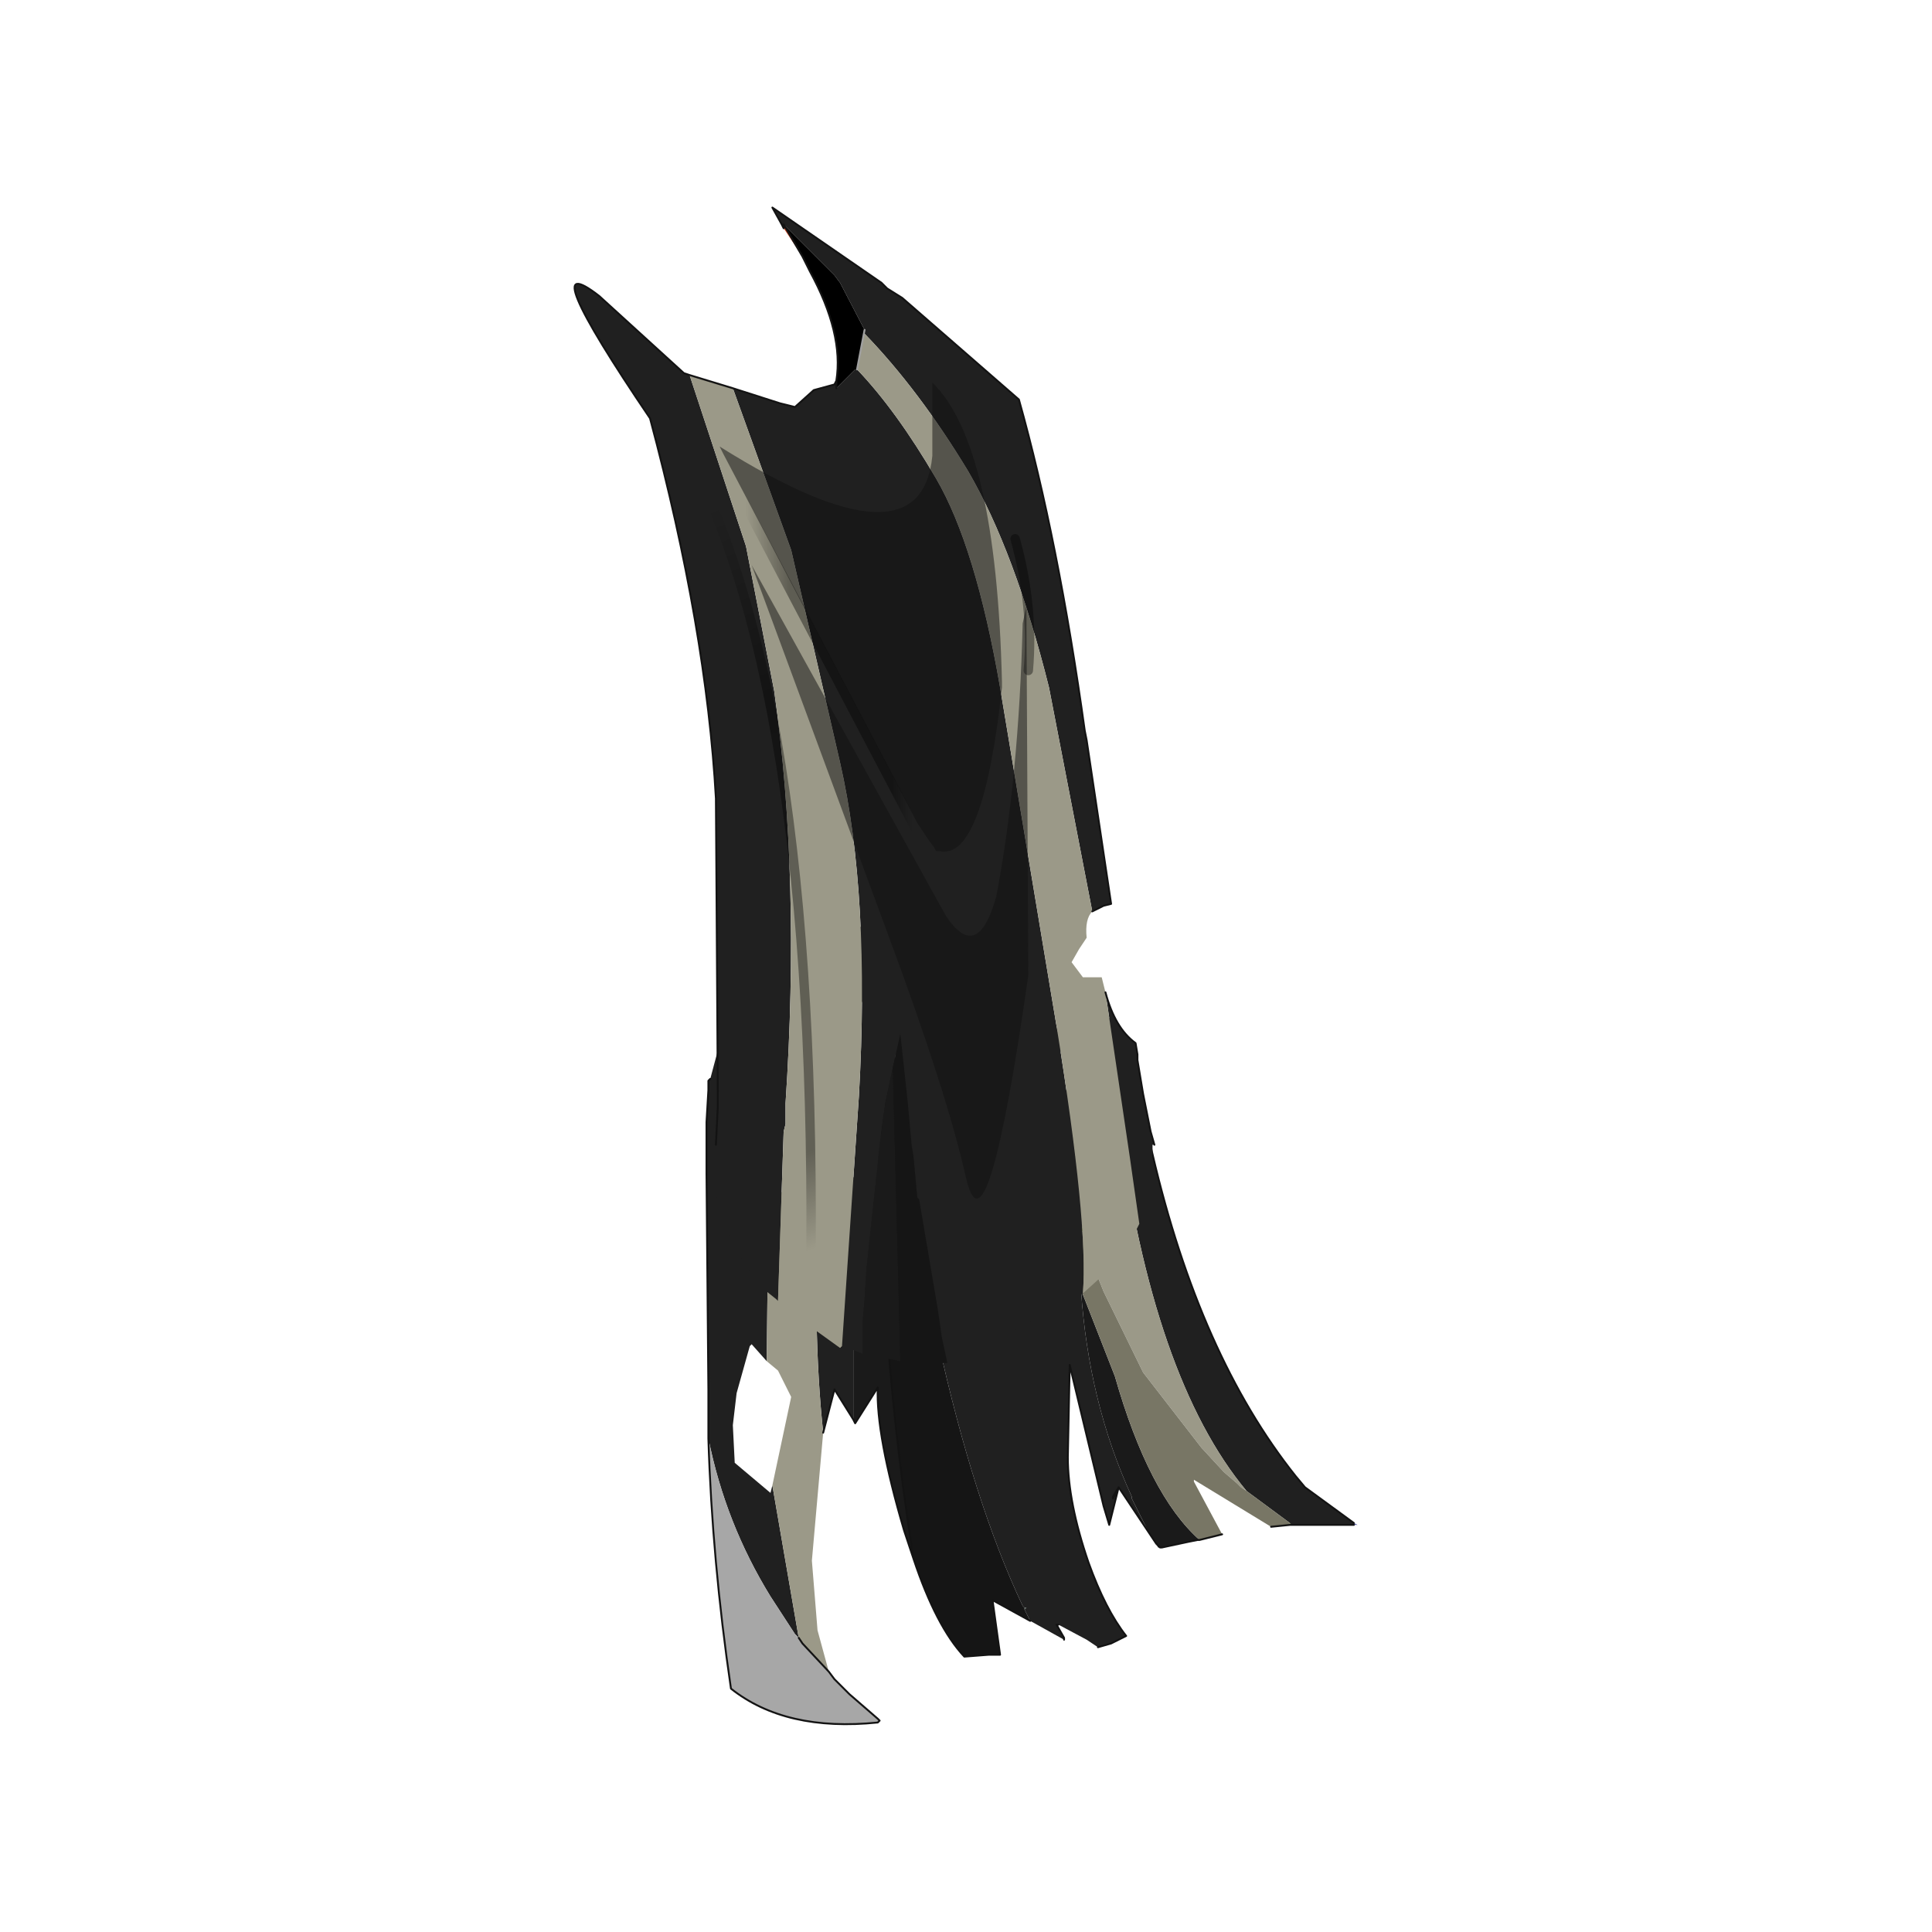 <?xml version="1.0" encoding="UTF-8" standalone="no"?>
<svg xmlns:xlink="http://www.w3.org/1999/xlink" height="440.0px" width="440.0px" xmlns="http://www.w3.org/2000/svg">
  <g transform="matrix(10.0, 0.0, 0.0, 10.0, 0.0, 0.0)">
    <use height="44.0" transform="matrix(0.909, 0.0, 0.0, 0.909, 2.0, 2.0)" width="44.0" xlink:href="#sprite0"/>
  </g>
  <defs>
    <g id="sprite0" transform="matrix(1.0, 0.0, 0.0, 1.0, 0.0, 0.0)">
      <use height="44.0" transform="matrix(1.0, 0.0, 0.0, 1.0, 0.0, 0.0)" width="44.0" xlink:href="#shape0"/>
      <use height="40.3" transform="matrix(0.943, 0.0, 0.0, 0.943, 12.2, 3.0)" width="20.8" xlink:href="#sprite1"/>
    </g>
    <g id="shape0" transform="matrix(1.0, 0.0, 0.0, 1.0, 0.0, 0.0)">
      <path d="M44.0 44.0 L0.0 44.0 0.0 0.0 44.0 0.0 44.0 44.0" fill="#43adca" fill-opacity="0.0" fill-rule="evenodd" stroke="none"/>
    </g>
    <g id="sprite1" transform="matrix(1.0, 0.0, 0.0, 1.0, 0.0, 0.0)">
      <use height="21.4" transform="matrix(1.0, 0.0, 0.0, 1.0, 3.5, 18.9)" width="17.3" xlink:href="#sprite2"/>
      <use height="31.0" transform="matrix(1.0, 0.0, 0.0, 1.0, 0.0, 0.0)" width="15.4" xlink:href="#sprite3"/>
    </g>
    <g id="sprite2" transform="matrix(1.0, 0.0, 0.0, 1.0, 5.85, 1.75)">
      <use height="21.4" transform="matrix(1.0, 0.0, 0.0, 1.0, -5.85, -1.75)" width="17.3" xlink:href="#shape1"/>
    </g>
    <g id="shape1" transform="matrix(1.0, 0.0, 0.0, 1.0, 5.85, 1.75)">
      <path d="M11.35 14.3 L11.45 14.35 11.35 14.35 11.35 14.3" fill="#555ba0" fill-rule="evenodd" stroke="none"/>
      <path d="M2.6 16.55 L2.65 16.55 2.6 16.6 2.6 16.55" fill="#596a61" fill-rule="evenodd" stroke="none"/>
      <path d="M6.95 14.8 L6.25 14.95 6.2 14.95 6.95 14.8" fill="#856e35" fill-rule="evenodd" stroke="none"/>
      <path d="M4.1 6.55 L4.1 6.5 4.1 6.3 4.15 6.5 4.15 6.55 4.1 6.55 M9.7 14.35 L9.65 14.35 9.65 14.3 9.7 14.35" fill="#4a5f18" fill-rule="evenodd" stroke="none"/>
      <path d="M3.55 0.8 L3.55 0.75 3.25 -0.55 3.25 -0.7 3.4 -0.6 3.55 0.8" fill="#a64014" fill-rule="evenodd" stroke="none"/>
      <path d="M-1.3 2.3 L-1.7 0.5 -2.25 -0.85 -2.45 -1.25 -1.8 -1.5 -1.75 -1.55 -1.65 -1.55 -1.1 -1.65 -0.75 -1.7 -0.1 -1.75 0.05 -1.75 0.7 -1.7 0.8 -1.7 0.85 -1.7 1.1 -1.6 1.1 -1.55 1.05 -1.5 1.15 -0.75 1.15 -0.55 1.3 0.95 1.5 2.55 1.55 2.8 1.6 2.8 1.6 2.55 1.4 0.95 1.2 -0.55 1.2 -0.75 1.1 -1.5 1.1 -1.55 1.15 -1.6 1.3 -1.6 1.8 -1.45 1.95 -1.4 2.45 -1.2 2.7 -1.05 3.0 -0.85 3.05 -0.55 3.4 0.85 3.2 0.95 3.4 0.95 3.6 1.65 3.4 2.3 3.3 2.55 3.25 2.7 3.2 2.8 3.75 2.8 3.85 3.65 4.25 6.9 4.15 6.55 4.15 6.5 4.1 6.3 4.1 6.5 4.1 6.55 4.1 7.1 4.1 7.4 4.1 7.75 4.1 8.1 Q4.3 11.1 5.45 13.6 L5.45 13.65 5.9 14.55 5.1 13.35 4.85 14.35 4.7 13.85 3.8 10.1 3.75 12.55 Q3.75 13.75 4.3 15.35 4.75 16.6 5.3 17.3 L4.9 17.5 4.55 17.6 4.25 17.4 3.5 17.0 3.45 17.0 3.65 17.35 3.65 17.4 2.75 16.9 2.6 16.6 2.65 16.55 2.6 16.55 2.55 16.5 Q1.25 13.75 0.3 9.45 L0.15 8.75 0.05 8.05 -0.45 5.1 -0.6 3.95 -0.65 3.65 -0.75 2.8 -0.75 2.55 -0.95 0.95 -0.95 0.9 -0.95 0.7 -1.0 0.9 -1.0 0.95 -1.05 1.1 -1.3 2.3 M5.1 13.35 L4.95 13.6 4.95 13.65 5.1 13.35 4.95 13.65 4.95 13.6 5.1 13.35 M4.65 0.6 L4.7 0.65 4.9 0.95 5.5 2.3 5.55 2.55 5.6 2.8 5.7 3.3 5.7 3.35 5.8 3.65 6.0 4.5 Q7.25 9.85 9.8 13.05 L10.05 13.35 11.35 14.3 11.35 14.35 9.7 14.35 9.65 14.3 8.5 13.45 Q6.0 10.45 5.1 3.65 L4.65 0.6 M-1.95 11.55 L-2.45 10.75 -2.75 11.9 Q-3.05 9.05 -2.85 5.55 L-2.45 5.25 -2.3 5.25 Q-1.9 5.25 -1.6 4.65 L-1.9 7.75 -1.95 8.35 -1.95 9.2 -1.95 11.55 M-5.8 12.05 L-5.8 10.75 -5.85 5.0 -5.85 4.0 -5.85 3.85 -5.85 3.65 -5.8 2.8 -5.8 2.65 -5.8 2.55 -5.75 2.5 -5.55 1.75 -5.3 1.25 -5.2 1.1 -5.2 1.55 Q-5.2 4.55 -4.2 5.4 L-4.25 10.0 -4.65 9.55 -4.7 9.6 -5.05 10.85 -5.15 11.7 -5.1 12.7 -4.15 13.5 -4.1 13.3 -3.4 17.35 -3.5 17.25 -4.15 16.25 Q-5.35 14.3 -5.8 12.05" fill="#202020" fill-rule="evenodd" stroke="none"/>
      <path d="M-1.3 2.3 L-1.05 1.1 Q-1.55 7.65 -0.35 15.25 L-0.6 14.5 Q-1.35 11.95 -1.3 10.7 L-1.9 11.65 -1.95 11.55 -1.95 9.2 -1.95 8.35 -1.9 7.75 -1.6 4.65 -1.5 4.35 -1.25 3.1 -1.3 2.3 M5.9 14.55 L5.45 13.65 5.45 13.6 Q4.3 11.1 4.1 8.1 L5.0 10.4 Q5.9 13.55 7.25 14.75 L7.2 14.75 6.95 14.8 6.2 14.95 6.15 14.95 6.1 14.85 5.95 14.65 5.9 14.55 6.1 14.85 6.2 14.95 6.1 14.85 5.9 14.55" fill="#1a1a1a" fill-rule="evenodd" stroke="none"/>
      <path d="M-1.05 1.1 L-1.0 0.95 -0.95 0.95 -0.75 2.55 -0.75 2.8 -0.65 3.65 -0.6 3.95 -0.45 5.1 0.05 8.05 0.15 8.75 0.3 9.45 Q1.25 13.75 2.55 16.5 L2.6 16.55 2.6 16.6 2.75 16.9 1.75 16.35 1.95 17.8 1.65 17.8 1.0 17.85 Q0.25 17.05 -0.35 15.25 -1.55 7.65 -1.05 1.1" fill="#151515" fill-rule="evenodd" stroke="none"/>
      <path d="M4.25 6.9 L3.85 3.65 3.75 2.8 3.9 2.8 3.85 2.55 3.65 1.4 3.65 1.25 3.6 0.95 3.55 0.85 3.55 0.8 3.4 -0.6 3.45 -0.55 3.95 -0.15 3.95 -0.05 4.05 -0.1 4.3 0.15 4.65 0.6 5.1 3.65 Q6.0 10.45 8.5 13.45 L8.35 13.35 8.3 13.3 8.25 13.25 7.9 12.95 7.3 12.3 5.75 10.3 4.7 8.15 4.4 7.4 4.35 7.2 4.25 6.9 M-2.75 11.9 L-3.05 15.3 -2.9 17.15 -2.6 18.25 -3.3 17.5 -3.4 17.35 -4.1 13.3 -3.6 10.95 -3.95 10.25 -4.25 10.0 -4.2 5.4 -3.4 5.65 -2.85 5.55 Q-3.05 9.05 -2.75 11.9" fill="#9b9988" fill-rule="evenodd" stroke="none"/>
      <path d="M4.1 8.1 L4.1 7.75 4.1 7.4 4.1 7.1 4.1 6.55 4.15 6.55 4.25 6.9 4.35 7.2 4.4 7.4 4.7 8.15 5.75 10.3 7.3 12.3 7.9 12.95 8.25 13.25 8.3 13.3 8.35 13.35 8.5 13.45 9.65 14.3 9.65 14.35 9.15 14.4 7.1 13.15 7.1 13.2 7.85 14.6 7.25 14.75 Q5.9 13.55 5.0 10.4 L4.1 8.1" fill="#787665" fill-rule="evenodd" stroke="none"/>
      <path d="M-2.6 18.25 L-2.45 18.45 -2.05 18.85 -1.3 19.5 -1.25 19.55 -1.3 19.6 Q-3.75 19.85 -5.2 18.7 -5.7 15.3 -5.8 12.05 -5.35 14.3 -4.15 16.25 L-3.5 17.25 -3.4 17.35 -3.3 17.5 -2.6 18.25" fill="#a7a7a7" fill-rule="evenodd" stroke="none"/>
      <path d="M3.65 17.4 L3.65 17.35 3.45 17.0 3.5 17.0 M4.55 17.6 L4.9 17.5 5.3 17.3 Q4.75 16.6 4.3 15.35 3.75 13.75 3.75 12.55 L3.8 10.1 4.7 13.85 4.85 14.35 5.1 13.35 4.95 13.65 4.95 13.6 5.1 13.35 5.9 14.55 6.1 14.85 6.2 14.95 M3.75 2.8 L3.55 0.85 3.55 0.8 M5.7 3.3 L5.7 3.35 5.8 3.65 6.0 4.5 Q7.25 9.85 9.8 13.05 L10.05 13.35 11.35 14.3 M11.35 14.35 L9.7 14.35 9.65 14.35 9.15 14.4 M7.85 14.6 L7.25 14.75 7.2 14.75 6.95 14.8 6.25 14.95 6.2 14.95 M2.75 16.9 L1.75 16.35 1.95 17.8 1.65 17.8 1.0 17.85 Q0.25 17.05 -0.35 15.25 L-0.6 14.5 Q-1.35 11.95 -1.3 10.7 L-1.9 11.65 -1.95 11.55 -2.45 10.75 -2.75 11.9 M-2.6 18.25 L-2.45 18.45 -2.05 18.85 -1.3 19.5 -1.25 19.55 -1.3 19.6 Q-3.75 19.85 -5.2 18.7 -5.7 15.3 -5.8 12.05 L-5.8 10.75 -5.85 5.0 -5.85 4.0 -5.85 3.85 -5.85 3.65 -5.8 2.8 -5.8 2.65 -5.8 2.55 -5.75 2.5 M3.4 -0.6 L3.55 0.8 M-3.4 17.35 L-3.3 17.5 -2.6 18.25 M-0.35 15.25 Q-1.55 7.65 -1.05 1.1" fill="none" stroke="#131313" stroke-linecap="round" stroke-linejoin="round" stroke-width="0.05"/>
    </g>
    <g id="sprite3" transform="matrix(1.0, 0.0, 0.0, 1.0, 3.05, 2.05)">
      <use height="31.0" transform="matrix(1.0, 0.0, 0.0, 1.0, -3.05, -2.05)" width="15.4" xlink:href="#shape2"/>
    </g>
    <g id="shape2" transform="matrix(1.0, 0.0, 0.0, 1.0, 3.05, 2.05)">
      <path d="M2.5 -1.5 L2.45 -1.6 2.5 -1.6 3.0 -0.75 2.5 -1.5" fill="#c84524" fill-rule="evenodd" stroke="none"/>
      <path d="M12.35 22.85 L12.3 22.85 12.35 22.85" fill="#d9d2c4" fill-rule="evenodd" stroke="none"/>
      <path d="M2.5 -1.6 L2.45 -1.6 2.2 -2.05 5.1 -0.05 5.25 0.1 5.65 0.35 8.75 3.05 Q9.8 6.8 10.5 11.85 L10.55 12.1 11.2 16.45 11.0 16.5 10.7 16.65 9.55 10.7 Q8.65 7.1 7.4 4.95 6.1 2.8 4.65 1.3 L4.65 1.2 4.0 -0.05 3.85 -0.25 2.5 -1.6 M11.05 18.8 Q11.3 19.75 11.85 20.15 L11.9 20.45 11.9 20.6 12.05 21.5 12.1 21.75 12.25 22.5 12.35 22.85 12.3 22.85 12.3 23.05 12.15 24.4 11.95 24.95 11.7 23.2 11.05 18.8 M10.45 26.8 L9.4 27.35 9.1 27.5 Q8.25 27.95 8.05 28.15 L7.6 28.35 6.85 28.65 6.7 27.95 6.6 27.25 6.1 24.3 6.05 24.25 5.95 23.15 5.9 22.85 5.8 21.75 5.6 19.9 5.4 20.8 5.2 21.75 5.15 22.1 5.05 22.85 5.0 23.35 4.8 25.2 4.7 26.15 4.65 26.95 4.6 27.55 4.6 28.4 4.2 28.25 4.05 28.2 4.5 21.55 Q4.8 16.2 4.0 12.7 L2.7 7.05 1.15 2.75 2.4 3.15 2.8 3.25 3.3 2.8 3.85 2.65 3.9 2.55 3.9 2.75 4.1 2.55 4.4 2.25 4.45 2.25 Q5.5 3.35 6.55 5.15 7.6 6.95 8.25 10.7 L9.75 19.7 Q10.6 24.95 10.45 26.8 M2.35 27.0 L2.3 26.95 2.05 26.75 1.65 26.25 Q0.95 25.3 0.7 24.2 L0.7 22.85 0.75 21.85 0.75 21.75 0.75 21.45 0.7 13.65 Q0.45 9.15 -1.05 3.55 -4.2 -1.1 -2.4 0.3 L-0.15 2.35 0.0 2.4 1.5 6.95 2.25 10.8 Q2.95 15.75 2.55 21.75 L2.55 22.3 2.5 22.5 2.35 27.0" fill="#202020" fill-rule="evenodd" stroke="none"/>
      <path d="M4.05 28.2 L4.05 28.25 4.0 28.25 4.05 28.2" fill="#161616" fill-rule="evenodd" stroke="none"/>
      <path d="M5.6 28.6 L4.6 28.4 4.6 27.55 4.65 26.95 4.7 26.15 4.8 25.2 5.0 23.35 5.05 22.85 5.15 22.1 5.2 21.75 5.4 20.8 5.6 28.6" fill="#1a1a1a" fill-rule="evenodd" stroke="none"/>
      <path d="M6.85 28.65 L6.45 28.65 6.3 28.65 5.6 28.6 5.4 20.8 5.6 19.9 5.8 21.75 5.9 22.85 5.95 23.15 6.05 24.25 6.1 24.3 6.6 27.25 6.7 27.95 6.85 28.65" fill="#151515" fill-rule="evenodd" stroke="none"/>
      <path d="M10.7 16.65 Q10.5 16.85 10.55 17.35 L10.35 17.65 10.15 18.0 10.45 18.4 10.95 18.4 11.05 18.8 11.7 23.2 11.95 24.95 11.9 25.05 11.85 25.15 11.45 25.9 10.45 26.8 Q10.6 24.95 9.75 19.7 L8.25 10.7 Q7.6 6.95 6.55 5.15 5.5 3.35 4.45 2.25 L4.65 1.2 4.65 1.3 Q6.1 2.8 7.4 4.95 8.65 7.1 9.55 10.7 L10.7 16.65 M4.0 28.25 L2.75 27.35 2.35 27.0 2.5 22.5 2.55 22.3 2.55 21.75 Q2.95 15.75 2.25 10.8 L1.5 6.95 0.0 2.4 1.15 2.75 2.7 7.05 4.0 12.7 Q4.8 16.2 4.5 21.55 L4.05 28.2 4.0 28.25" fill="#9b9988" fill-rule="evenodd" stroke="none"/>
      <path d="M3.0 -0.75 L2.5 -1.6 3.85 -0.25 4.0 -0.05 4.65 1.2 4.45 2.25 4.4 2.25 4.1 2.55 3.9 2.75 3.9 2.55 Q4.1 1.3 3.2 -0.35 L3.05 -0.65 3.0 -0.75" fill="#000000" fill-rule="evenodd" stroke="none"/>
      <path d="M2.45 -1.6 L2.5 -1.5 M3.0 -0.75 L2.5 -1.6 M2.45 -1.6 L2.2 -2.05 5.1 -0.05 5.25 0.1 5.65 0.35 8.75 3.05 Q9.8 6.8 10.5 11.85 L10.55 12.1 11.2 16.45 11.0 16.5 10.7 16.65 M11.05 18.8 Q11.3 19.75 11.85 20.15 L11.9 20.45 11.9 20.6 12.05 21.5 12.1 21.75 12.25 22.5 12.35 22.85 M0.7 22.85 L0.75 21.85 0.75 21.75 0.75 21.45 0.7 13.65 Q0.45 9.15 -1.05 3.55 -4.2 -1.1 -2.4 0.3 L-0.15 2.35 0.0 2.4 1.15 2.75 2.4 3.15 2.8 3.25 3.3 2.8 3.85 2.65 3.9 2.55 Q4.1 1.3 3.2 -0.35 L3.05 -0.65 3.0 -0.75 M3.9 2.75 L3.9 2.55" fill="none" stroke="#131313" stroke-linecap="round" stroke-linejoin="round" stroke-width="0.05"/>
      <path d="M4.45 2.25 L4.65 1.2" fill="none" stroke="#a0a0a0" stroke-linecap="round" stroke-linejoin="round" stroke-width="0.05"/>
      <path d="M-0.15 4.3 Q3.55 11.0 3.2 27.7 L3.2 28.15 3.15 28.4" fill="none" stroke="url(#gradient0)" stroke-linecap="round" stroke-linejoin="round" stroke-width="0.25"/>
      <path d="M3.15 28.4 L3.15 28.85" fill="none" stroke="url(#gradient1)" stroke-linecap="round" stroke-linejoin="round" stroke-width="0.25"/>
      <path d="M8.65 6.75 Q9.15 8.55 9.0 10.25" fill="none" stroke="url(#gradient2)" stroke-linecap="round" stroke-linejoin="round" stroke-width="0.25"/>
      <path d="M1.3 5.5 L6.45 15.3 6.9 15.95" fill="none" stroke="url(#gradient3)" stroke-linecap="round" stroke-linejoin="round" stroke-width="0.25"/>
      <path d="M8.85 9.0 L8.95 8.55 9.0 18.35 Q7.9 26.05 7.35 23.75 6.85 21.5 5.25 17.2 L1.65 7.45 6.8 16.75 Q7.65 18.05 8.15 16.25 8.75 13.1 8.85 9.0 M0.8 4.3 Q6.15 7.65 6.45 4.55 L6.45 2.6 Q8.15 4.25 8.3 10.55 L8.3 10.7 Q7.8 15.3 6.65 15.05 L6.55 15.05 6.5 14.95 6.35 14.75 6.05 14.3 0.9 4.5 0.8 4.3" fill="#111111" fill-opacity="0.502" fill-rule="evenodd" stroke="none"/>
    </g>
    <linearGradient gradientTransform="matrix(0.005, 0.012, -0.014, 0.006, 1.55, 17.05)" gradientUnits="userSpaceOnUse" id="gradient0" spreadMethod="pad" x1="-819.2" x2="819.2">
      <stop offset="0.0" stop-color="#000000" stop-opacity="0.0"/>
      <stop offset="0.239" stop-color="#000000" stop-opacity="0.392"/>
      <stop offset="0.788" stop-color="#000000" stop-opacity="0.373"/>
      <stop offset="0.902" stop-color="#000000" stop-opacity="0.0"/>
    </linearGradient>
    <linearGradient gradientTransform="matrix(0.005, 0.012, -0.014, 0.006, 1.5, 16.1)" gradientUnits="userSpaceOnUse" id="gradient1" spreadMethod="pad" x1="-819.2" x2="819.2">
      <stop offset="0.0" stop-color="#000000" stop-opacity="0.0"/>
      <stop offset="0.239" stop-color="#000000" stop-opacity="0.392"/>
      <stop offset="0.788" stop-color="#000000" stop-opacity="0.373"/>
      <stop offset="0.902" stop-color="#000000" stop-opacity="0.0"/>
    </linearGradient>
    <linearGradient gradientTransform="matrix(0.001, -0.009, 0.01, 0.002, 8.5, 10.3)" gradientUnits="userSpaceOnUse" id="gradient2" spreadMethod="pad" x1="-819.2" x2="819.2">
      <stop offset="0.0" stop-color="#000000" stop-opacity="0.0"/>
      <stop offset="0.239" stop-color="#000000" stop-opacity="0.392"/>
      <stop offset="0.788" stop-color="#000000" stop-opacity="0.373"/>
      <stop offset="0.902" stop-color="#000000" stop-opacity="0.0"/>
    </linearGradient>
    <linearGradient gradientTransform="matrix(0.003, 0.0, 0.0, 0.006, 3.95, 10.65)" gradientUnits="userSpaceOnUse" id="gradient3" spreadMethod="pad" x1="-819.2" x2="819.2">
      <stop offset="0.0" stop-color="#000000" stop-opacity="0.0"/>
      <stop offset="0.239" stop-color="#000000" stop-opacity="0.392"/>
      <stop offset="0.788" stop-color="#000000" stop-opacity="0.373"/>
      <stop offset="0.902" stop-color="#000000" stop-opacity="0.0"/>
    </linearGradient>
  </defs>
</svg>

